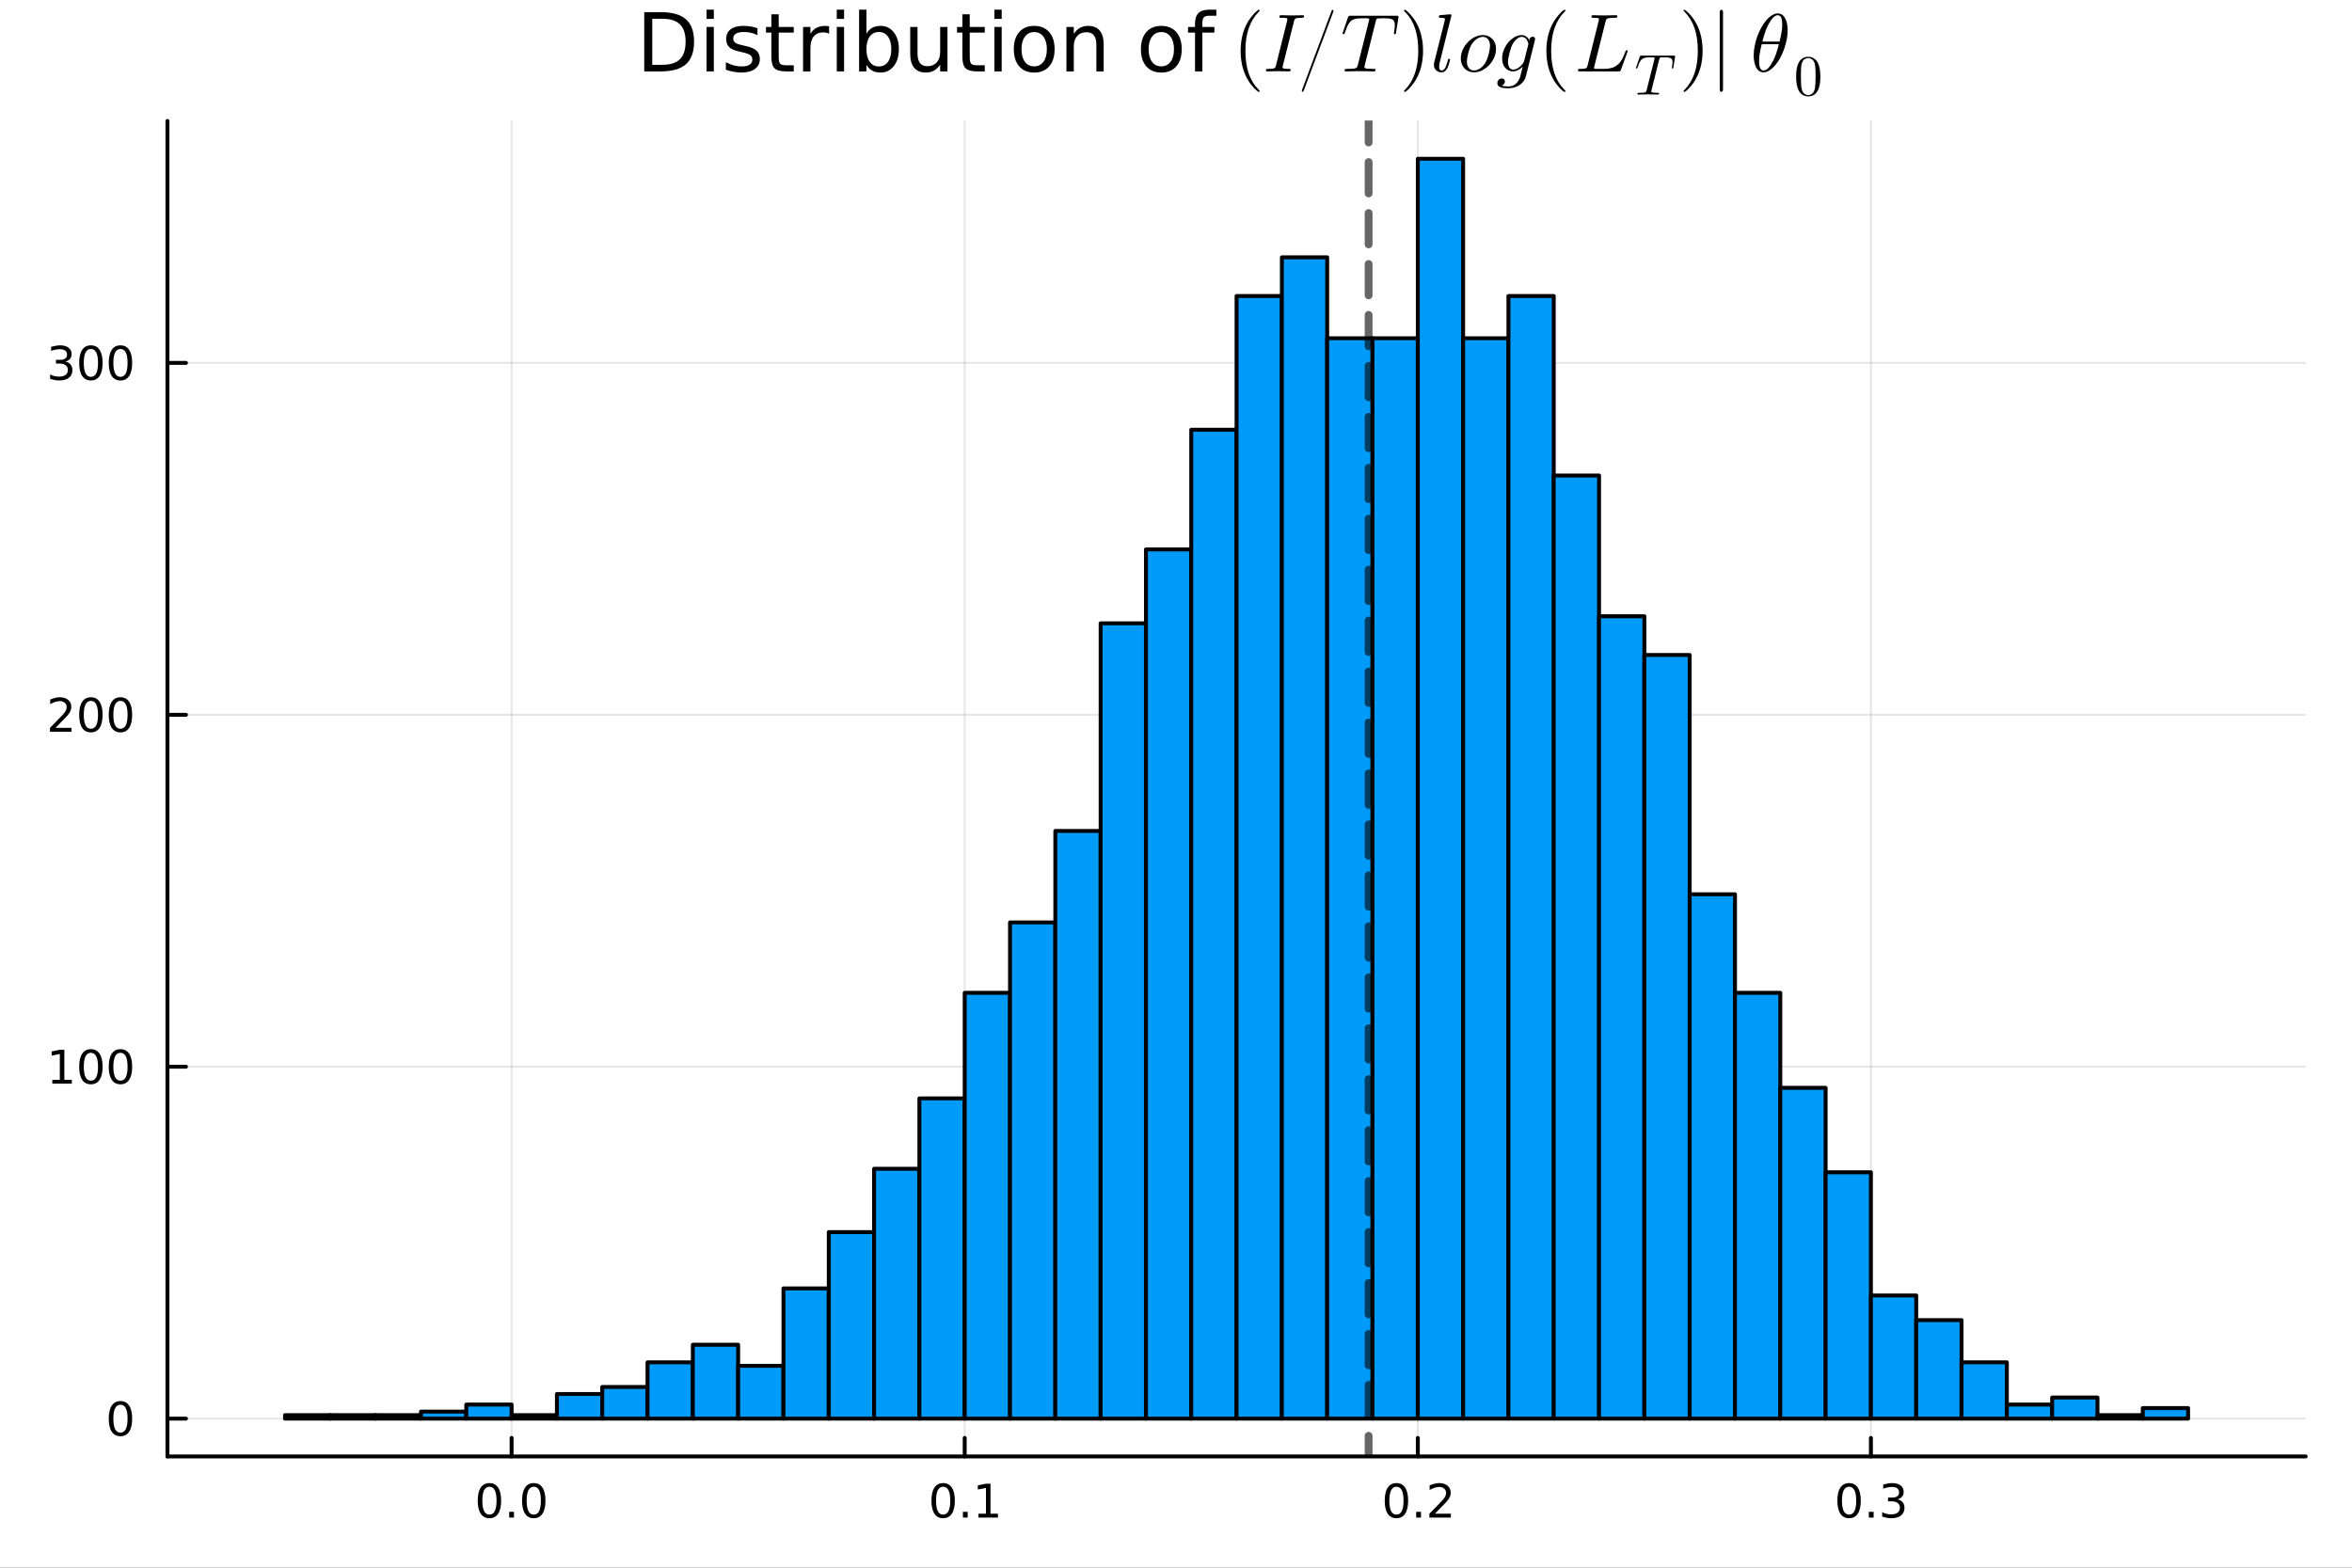 <?xml version="1.0" encoding="utf-8"?>
<svg xmlns="http://www.w3.org/2000/svg" xmlns:xlink="http://www.w3.org/1999/xlink" width="600" height="400" viewBox="0 0 2400 1600">
<rect x="0" y="0" width="2400" height="1600" fill="#333333" stroke="none"/>
<defs>
  <clipPath id="clip150">
    <rect x="0" y="0" width="2400" height="1600"/>
  </clipPath>
</defs>
<path clip-path="url(#clip150)" d="
M0 1600 L2400 1600 L2400 0 L0 0  Z
  " fill="#ffffff" fill-rule="evenodd" fill-opacity="1"/>
<defs>
  <clipPath id="clip151">
    <rect x="480" y="0" width="1681" height="1600"/>
  </clipPath>
</defs>
<defs>
  <clipPath id="clip152">
    <rect x="196" y="939" width="2169" height="575"/>
  </clipPath>
</defs>
<path clip-path="url(#clip150)" d="
M170.857 1486.45 L2352.76 1486.45 L2352.76 123.472 L170.857 123.472  Z
  " fill="#ffffff" fill-rule="evenodd" fill-opacity="1"/>
<defs>
  <clipPath id="clip153">
    <rect x="170" y="123" width="2183" height="1364"/>
  </clipPath>
</defs>
<polyline clip-path="url(#clip153)" style="stroke:#000000; stroke-linecap:round; stroke-linejoin:round; stroke-width:2; stroke-opacity:0.1; fill:none" points="
  522.042,1486.45 522.042,123.472 
  "/>
<polyline clip-path="url(#clip153)" style="stroke:#000000; stroke-linecap:round; stroke-linejoin:round; stroke-width:2; stroke-opacity:0.1; fill:none" points="
  984.395,1486.45 984.395,123.472 
  "/>
<polyline clip-path="url(#clip153)" style="stroke:#000000; stroke-linecap:round; stroke-linejoin:round; stroke-width:2; stroke-opacity:0.1; fill:none" points="
  1446.75,1486.45 1446.75,123.472 
  "/>
<polyline clip-path="url(#clip153)" style="stroke:#000000; stroke-linecap:round; stroke-linejoin:round; stroke-width:2; stroke-opacity:0.1; fill:none" points="
  1909.1,1486.45 1909.1,123.472 
  "/>
<polyline clip-path="url(#clip150)" style="stroke:#000000; stroke-linecap:round; stroke-linejoin:round; stroke-width:4; stroke-opacity:1; fill:none" points="
  170.857,1486.45 2352.76,1486.45 
  "/>
<polyline clip-path="url(#clip150)" style="stroke:#000000; stroke-linecap:round; stroke-linejoin:round; stroke-width:4; stroke-opacity:1; fill:none" points="
  522.042,1486.45 522.042,1467.55 
  "/>
<polyline clip-path="url(#clip150)" style="stroke:#000000; stroke-linecap:round; stroke-linejoin:round; stroke-width:4; stroke-opacity:1; fill:none" points="
  984.395,1486.45 984.395,1467.55 
  "/>
<polyline clip-path="url(#clip150)" style="stroke:#000000; stroke-linecap:round; stroke-linejoin:round; stroke-width:4; stroke-opacity:1; fill:none" points="
  1446.75,1486.45 1446.75,1467.55 
  "/>
<polyline clip-path="url(#clip150)" style="stroke:#000000; stroke-linecap:round; stroke-linejoin:round; stroke-width:4; stroke-opacity:1; fill:none" points="
  1909.1,1486.45 1909.1,1467.55 
  "/>
<path clip-path="url(#clip150)" d="M499.427 1517.37 Q495.815 1517.37 493.987 1520.93 Q492.181 1524.47 492.181 1531.6 Q492.181 1538.71 493.987 1542.27 Q495.815 1545.82 499.427 1545.82 Q503.061 1545.82 504.866 1542.27 Q506.695 1538.71 506.695 1531.6 Q506.695 1524.47 504.866 1520.93 Q503.061 1517.37 499.427 1517.37 M499.427 1513.66 Q505.237 1513.66 508.292 1518.27 Q511.371 1522.85 511.371 1531.6 Q511.371 1540.33 508.292 1544.94 Q505.237 1549.52 499.427 1549.52 Q493.616 1549.52 490.538 1544.94 Q487.482 1540.33 487.482 1531.6 Q487.482 1522.85 490.538 1518.27 Q493.616 1513.66 499.427 1513.66 Z" fill="#000000" fill-rule="evenodd" fill-opacity="1" /><path clip-path="url(#clip150)" d="M519.588 1542.97 L524.473 1542.97 L524.473 1548.85 L519.588 1548.85 L519.588 1542.97 Z" fill="#000000" fill-rule="evenodd" fill-opacity="1" /><path clip-path="url(#clip150)" d="M544.658 1517.37 Q541.047 1517.37 539.218 1520.93 Q537.412 1524.47 537.412 1531.6 Q537.412 1538.71 539.218 1542.27 Q541.047 1545.82 544.658 1545.82 Q548.292 1545.82 550.098 1542.27 Q551.926 1538.71 551.926 1531.6 Q551.926 1524.47 550.098 1520.93 Q548.292 1517.37 544.658 1517.37 M544.658 1513.66 Q550.468 1513.66 553.523 1518.27 Q556.602 1522.85 556.602 1531.6 Q556.602 1540.33 553.523 1544.94 Q550.468 1549.52 544.658 1549.52 Q538.848 1549.52 535.769 1544.94 Q532.713 1540.33 532.713 1531.6 Q532.713 1522.85 535.769 1518.27 Q538.848 1513.66 544.658 1513.66 Z" fill="#000000" fill-rule="evenodd" fill-opacity="1" /><path clip-path="url(#clip150)" d="M962.393 1517.37 Q958.782 1517.37 956.953 1520.93 Q955.147 1524.47 955.147 1531.6 Q955.147 1538.71 956.953 1542.27 Q958.782 1545.82 962.393 1545.82 Q966.027 1545.82 967.833 1542.27 Q969.661 1538.71 969.661 1531.6 Q969.661 1524.47 967.833 1520.93 Q966.027 1517.37 962.393 1517.37 M962.393 1513.66 Q968.203 1513.66 971.258 1518.27 Q974.337 1522.85 974.337 1531.6 Q974.337 1540.33 971.258 1544.94 Q968.203 1549.52 962.393 1549.52 Q956.583 1549.52 953.504 1544.94 Q950.448 1540.33 950.448 1531.6 Q950.448 1522.85 953.504 1518.27 Q956.583 1513.66 962.393 1513.66 Z" fill="#000000" fill-rule="evenodd" fill-opacity="1" /><path clip-path="url(#clip150)" d="M982.555 1542.97 L987.439 1542.97 L987.439 1548.85 L982.555 1548.85 L982.555 1542.97 Z" fill="#000000" fill-rule="evenodd" fill-opacity="1" /><path clip-path="url(#clip150)" d="M998.434 1544.91 L1006.07 1544.91 L1006.07 1518.55 L997.763 1520.21 L997.763 1515.95 L1006.03 1514.29 L1010.7 1514.29 L1010.7 1544.91 L1018.34 1544.91 L1018.34 1548.85 L998.434 1548.85 L998.434 1544.91 Z" fill="#000000" fill-rule="evenodd" fill-opacity="1" /><path clip-path="url(#clip150)" d="M1424.93 1517.37 Q1421.32 1517.37 1419.49 1520.93 Q1417.69 1524.47 1417.69 1531.6 Q1417.69 1538.71 1419.49 1542.27 Q1421.32 1545.82 1424.93 1545.82 Q1428.57 1545.82 1430.37 1542.27 Q1432.2 1538.71 1432.2 1531.6 Q1432.2 1524.47 1430.37 1520.93 Q1428.57 1517.37 1424.93 1517.37 M1424.93 1513.66 Q1430.74 1513.66 1433.8 1518.27 Q1436.88 1522.85 1436.88 1531.6 Q1436.88 1540.33 1433.8 1544.94 Q1430.74 1549.52 1424.93 1549.52 Q1419.12 1549.52 1416.04 1544.94 Q1412.99 1540.33 1412.99 1531.6 Q1412.99 1522.85 1416.04 1518.27 Q1419.12 1513.66 1424.93 1513.66 Z" fill="#000000" fill-rule="evenodd" fill-opacity="1" /><path clip-path="url(#clip150)" d="M1445.09 1542.97 L1449.98 1542.97 L1449.98 1548.85 L1445.09 1548.85 L1445.09 1542.97 Z" fill="#000000" fill-rule="evenodd" fill-opacity="1" /><path clip-path="url(#clip150)" d="M1464.19 1544.91 L1480.51 1544.91 L1480.51 1548.85 L1458.56 1548.85 L1458.56 1544.91 Q1461.23 1542.16 1465.81 1537.53 Q1470.42 1532.88 1471.6 1531.53 Q1473.84 1529.01 1474.72 1527.27 Q1475.62 1525.51 1475.62 1523.82 Q1475.62 1521.07 1473.68 1519.33 Q1471.76 1517.6 1468.66 1517.6 Q1466.46 1517.6 1464 1518.36 Q1461.57 1519.13 1458.8 1520.68 L1458.8 1515.95 Q1461.62 1514.82 1464.07 1514.24 Q1466.53 1513.66 1468.56 1513.66 Q1473.94 1513.66 1477.13 1516.35 Q1480.32 1519.03 1480.32 1523.52 Q1480.32 1525.65 1479.51 1527.57 Q1478.73 1529.47 1476.62 1532.07 Q1476.04 1532.74 1472.94 1535.95 Q1469.84 1539.15 1464.19 1544.91 Z" fill="#000000" fill-rule="evenodd" fill-opacity="1" /><path clip-path="url(#clip150)" d="M1886.81 1517.37 Q1883.2 1517.37 1881.37 1520.93 Q1879.56 1524.47 1879.56 1531.6 Q1879.56 1538.71 1881.37 1542.27 Q1883.2 1545.82 1886.81 1545.82 Q1890.44 1545.82 1892.25 1542.27 Q1894.08 1538.71 1894.08 1531.6 Q1894.08 1524.47 1892.25 1520.93 Q1890.44 1517.37 1886.81 1517.37 M1886.81 1513.66 Q1892.62 1513.66 1895.67 1518.27 Q1898.75 1522.85 1898.75 1531.6 Q1898.75 1540.33 1895.67 1544.94 Q1892.62 1549.52 1886.81 1549.52 Q1881 1549.52 1877.92 1544.94 Q1874.86 1540.33 1874.86 1531.6 Q1874.86 1522.85 1877.92 1518.27 Q1881 1513.66 1886.81 1513.66 Z" fill="#000000" fill-rule="evenodd" fill-opacity="1" /><path clip-path="url(#clip150)" d="M1906.97 1542.97 L1911.86 1542.97 L1911.86 1548.85 L1906.97 1548.85 L1906.97 1542.97 Z" fill="#000000" fill-rule="evenodd" fill-opacity="1" /><path clip-path="url(#clip150)" d="M1936.21 1530.21 Q1939.56 1530.93 1941.44 1533.2 Q1943.34 1535.47 1943.34 1538.8 Q1943.34 1543.92 1939.82 1546.72 Q1936.3 1549.52 1929.82 1549.52 Q1927.64 1549.52 1925.33 1549.08 Q1923.04 1548.66 1920.58 1547.81 L1920.58 1543.29 Q1922.53 1544.43 1924.84 1545.01 Q1927.16 1545.58 1929.68 1545.58 Q1934.08 1545.58 1936.37 1543.85 Q1938.68 1542.11 1938.68 1538.8 Q1938.68 1535.75 1936.53 1534.03 Q1934.4 1532.3 1930.58 1532.3 L1926.55 1532.3 L1926.55 1528.45 L1930.77 1528.45 Q1934.22 1528.45 1936.04 1527.09 Q1937.87 1525.7 1937.87 1523.11 Q1937.87 1520.45 1935.98 1519.03 Q1934.1 1517.6 1930.58 1517.6 Q1928.66 1517.6 1926.46 1518.01 Q1924.26 1518.43 1921.62 1519.31 L1921.62 1515.14 Q1924.29 1514.4 1926.6 1514.03 Q1928.94 1513.66 1931 1513.66 Q1936.32 1513.66 1939.42 1516.09 Q1942.53 1518.5 1942.53 1522.62 Q1942.53 1525.49 1940.88 1527.48 Q1939.24 1529.45 1936.21 1530.21 Z" fill="#000000" fill-rule="evenodd" fill-opacity="1" /><polyline clip-path="url(#clip153)" style="stroke:#000000; stroke-linecap:round; stroke-linejoin:round; stroke-width:2; stroke-opacity:0.1; fill:none" points="
  170.857,1447.87 2352.76,1447.87 
  "/>
<polyline clip-path="url(#clip153)" style="stroke:#000000; stroke-linecap:round; stroke-linejoin:round; stroke-width:2; stroke-opacity:0.1; fill:none" points="
  170.857,1088.7 2352.76,1088.7 
  "/>
<polyline clip-path="url(#clip153)" style="stroke:#000000; stroke-linecap:round; stroke-linejoin:round; stroke-width:2; stroke-opacity:0.1; fill:none" points="
  170.857,729.534 2352.76,729.534 
  "/>
<polyline clip-path="url(#clip153)" style="stroke:#000000; stroke-linecap:round; stroke-linejoin:round; stroke-width:2; stroke-opacity:0.1; fill:none" points="
  170.857,370.365 2352.76,370.365 
  "/>
<polyline clip-path="url(#clip150)" style="stroke:#000000; stroke-linecap:round; stroke-linejoin:round; stroke-width:4; stroke-opacity:1; fill:none" points="
  170.857,1486.45 170.857,123.472 
  "/>
<polyline clip-path="url(#clip150)" style="stroke:#000000; stroke-linecap:round; stroke-linejoin:round; stroke-width:4; stroke-opacity:1; fill:none" points="
  170.857,1447.87 189.755,1447.87 
  "/>
<polyline clip-path="url(#clip150)" style="stroke:#000000; stroke-linecap:round; stroke-linejoin:round; stroke-width:4; stroke-opacity:1; fill:none" points="
  170.857,1088.7 189.755,1088.7 
  "/>
<polyline clip-path="url(#clip150)" style="stroke:#000000; stroke-linecap:round; stroke-linejoin:round; stroke-width:4; stroke-opacity:1; fill:none" points="
  170.857,729.534 189.755,729.534 
  "/>
<polyline clip-path="url(#clip150)" style="stroke:#000000; stroke-linecap:round; stroke-linejoin:round; stroke-width:4; stroke-opacity:1; fill:none" points="
  170.857,370.365 189.755,370.365 
  "/>
<path clip-path="url(#clip150)" d="M122.913 1433.67 Q119.302 1433.67 117.473 1437.24 Q115.668 1440.78 115.668 1447.91 Q115.668 1455.01 117.473 1458.58 Q119.302 1462.12 122.913 1462.12 Q126.547 1462.12 128.353 1458.58 Q130.182 1455.01 130.182 1447.91 Q130.182 1440.78 128.353 1437.24 Q126.547 1433.67 122.913 1433.67 M122.913 1429.97 Q128.723 1429.97 131.779 1434.57 Q134.857 1439.16 134.857 1447.91 Q134.857 1456.63 131.779 1461.24 Q128.723 1465.82 122.913 1465.82 Q117.103 1465.82 114.024 1461.24 Q110.969 1456.63 110.969 1447.91 Q110.969 1439.16 114.024 1434.57 Q117.103 1429.97 122.913 1429.97 Z" fill="#000000" fill-rule="evenodd" fill-opacity="1" /><path clip-path="url(#clip150)" d="M53.4 1102.05 L61.038 1102.05 L61.038 1075.68 L52.728 1077.35 L52.728 1073.09 L60.992 1071.42 L65.668 1071.42 L65.668 1102.05 L73.307 1102.05 L73.307 1105.98 L53.4 1105.98 L53.4 1102.05 Z" fill="#000000" fill-rule="evenodd" fill-opacity="1" /><path clip-path="url(#clip150)" d="M92.751 1074.5 Q89.14 1074.5 87.311 1078.07 Q85.506 1081.61 85.506 1088.74 Q85.506 1095.84 87.311 1099.41 Q89.14 1102.95 92.751 1102.95 Q96.385 1102.95 98.191 1099.41 Q100.02 1095.84 100.02 1088.74 Q100.02 1081.61 98.191 1078.07 Q96.385 1074.5 92.751 1074.5 M92.751 1070.8 Q98.561 1070.8 101.617 1075.41 Q104.696 1079.99 104.696 1088.74 Q104.696 1097.47 101.617 1102.07 Q98.561 1106.66 92.751 1106.66 Q86.941 1106.66 83.862 1102.07 Q80.807 1097.47 80.807 1088.74 Q80.807 1079.99 83.862 1075.41 Q86.941 1070.8 92.751 1070.8 Z" fill="#000000" fill-rule="evenodd" fill-opacity="1" /><path clip-path="url(#clip150)" d="M122.913 1074.5 Q119.302 1074.5 117.473 1078.07 Q115.668 1081.61 115.668 1088.74 Q115.668 1095.84 117.473 1099.41 Q119.302 1102.95 122.913 1102.95 Q126.547 1102.95 128.353 1099.41 Q130.182 1095.84 130.182 1088.74 Q130.182 1081.61 128.353 1078.07 Q126.547 1074.5 122.913 1074.5 M122.913 1070.8 Q128.723 1070.8 131.779 1075.41 Q134.857 1079.99 134.857 1088.74 Q134.857 1097.47 131.779 1102.07 Q128.723 1106.66 122.913 1106.66 Q117.103 1106.66 114.024 1102.07 Q110.969 1097.47 110.969 1088.74 Q110.969 1079.99 114.024 1075.41 Q117.103 1070.8 122.913 1070.8 Z" fill="#000000" fill-rule="evenodd" fill-opacity="1" /><path clip-path="url(#clip150)" d="M56.617 742.879 L72.936 742.879 L72.936 746.814 L50.992 746.814 L50.992 742.879 Q53.654 740.125 58.237 735.495 Q62.844 730.842 64.025 729.5 Q66.27 726.977 67.149 725.24 Q68.052 723.481 68.052 721.791 Q68.052 719.037 66.108 717.301 Q64.186 715.565 61.085 715.565 Q58.886 715.565 56.432 716.328 Q54.001 717.092 51.224 718.643 L51.224 713.921 Q54.048 712.787 56.501 712.208 Q58.955 711.629 60.992 711.629 Q66.362 711.629 69.557 714.315 Q72.751 717 72.751 721.491 Q72.751 723.62 71.941 725.541 Q71.154 727.44 69.048 730.032 Q68.469 730.703 65.367 733.921 Q62.265 737.115 56.617 742.879 Z" fill="#000000" fill-rule="evenodd" fill-opacity="1" /><path clip-path="url(#clip150)" d="M92.751 715.333 Q89.14 715.333 87.311 718.898 Q85.506 722.44 85.506 729.569 Q85.506 736.676 87.311 740.24 Q89.14 743.782 92.751 743.782 Q96.385 743.782 98.191 740.24 Q100.02 736.676 100.02 729.569 Q100.02 722.44 98.191 718.898 Q96.385 715.333 92.751 715.333 M92.751 711.629 Q98.561 711.629 101.617 716.236 Q104.696 720.819 104.696 729.569 Q104.696 738.296 101.617 742.902 Q98.561 747.486 92.751 747.486 Q86.941 747.486 83.862 742.902 Q80.807 738.296 80.807 729.569 Q80.807 720.819 83.862 716.236 Q86.941 711.629 92.751 711.629 Z" fill="#000000" fill-rule="evenodd" fill-opacity="1" /><path clip-path="url(#clip150)" d="M122.913 715.333 Q119.302 715.333 117.473 718.898 Q115.668 722.44 115.668 729.569 Q115.668 736.676 117.473 740.24 Q119.302 743.782 122.913 743.782 Q126.547 743.782 128.353 740.24 Q130.182 736.676 130.182 729.569 Q130.182 722.44 128.353 718.898 Q126.547 715.333 122.913 715.333 M122.913 711.629 Q128.723 711.629 131.779 716.236 Q134.857 720.819 134.857 729.569 Q134.857 738.296 131.779 742.902 Q128.723 747.486 122.913 747.486 Q117.103 747.486 114.024 742.902 Q110.969 738.296 110.969 729.569 Q110.969 720.819 114.024 716.236 Q117.103 711.629 122.913 711.629 Z" fill="#000000" fill-rule="evenodd" fill-opacity="1" /><path clip-path="url(#clip150)" d="M66.756 369.011 Q70.112 369.729 71.987 371.997 Q73.885 374.266 73.885 377.599 Q73.885 382.715 70.367 385.516 Q66.849 388.316 60.367 388.316 Q58.191 388.316 55.876 387.877 Q53.585 387.46 51.131 386.603 L51.131 382.09 Q53.075 383.224 55.39 383.803 Q57.705 384.381 60.228 384.381 Q64.626 384.381 66.918 382.645 Q69.233 380.909 69.233 377.599 Q69.233 374.543 67.08 372.83 Q64.95 371.094 61.131 371.094 L57.103 371.094 L57.103 367.252 L61.316 367.252 Q64.765 367.252 66.594 365.886 Q68.423 364.497 68.423 361.905 Q68.423 359.242 66.525 357.83 Q64.65 356.395 61.131 356.395 Q59.21 356.395 57.011 356.812 Q54.812 357.229 52.173 358.108 L52.173 353.942 Q54.835 353.201 57.15 352.83 Q59.487 352.46 61.548 352.46 Q66.872 352.46 69.974 354.891 Q73.075 357.298 73.075 361.418 Q73.075 364.289 71.432 366.279 Q69.788 368.247 66.756 369.011 Z" fill="#000000" fill-rule="evenodd" fill-opacity="1" /><path clip-path="url(#clip150)" d="M92.751 356.164 Q89.14 356.164 87.311 359.729 Q85.506 363.27 85.506 370.4 Q85.506 377.506 87.311 381.071 Q89.14 384.613 92.751 384.613 Q96.385 384.613 98.191 381.071 Q100.02 377.506 100.02 370.4 Q100.02 363.27 98.191 359.729 Q96.385 356.164 92.751 356.164 M92.751 352.46 Q98.561 352.46 101.617 357.067 Q104.696 361.65 104.696 370.4 Q104.696 379.127 101.617 383.733 Q98.561 388.316 92.751 388.316 Q86.941 388.316 83.862 383.733 Q80.807 379.127 80.807 370.4 Q80.807 361.65 83.862 357.067 Q86.941 352.46 92.751 352.46 Z" fill="#000000" fill-rule="evenodd" fill-opacity="1" /><path clip-path="url(#clip150)" d="M122.913 356.164 Q119.302 356.164 117.473 359.729 Q115.668 363.27 115.668 370.4 Q115.668 377.506 117.473 381.071 Q119.302 384.613 122.913 384.613 Q126.547 384.613 128.353 381.071 Q130.182 377.506 130.182 370.4 Q130.182 363.27 128.353 359.729 Q126.547 356.164 122.913 356.164 M122.913 352.46 Q128.723 352.46 131.779 357.067 Q134.857 361.65 134.857 370.4 Q134.857 379.127 131.779 383.733 Q128.723 388.316 122.913 388.316 Q117.103 388.316 114.024 383.733 Q110.969 379.127 110.969 370.4 Q110.969 361.65 114.024 357.067 Q117.103 352.46 122.913 352.46 Z" fill="#000000" fill-rule="evenodd" fill-opacity="1" /><path clip-path="url(#clip150)" d="M665.571 19.119 L665.571 66.15 L675.455 66.15 Q687.973 66.15 693.765 60.479 Q699.599 54.807 699.599 42.574 Q699.599 30.421 693.765 24.79 Q687.973 19.119 675.455 19.119 L665.571 19.119 M657.388 12.394 L674.199 12.394 Q691.78 12.394 700.004 19.727 Q708.227 27.018 708.227 42.574 Q708.227 58.21 699.963 65.542 Q691.699 72.874 674.199 72.874 L657.388 72.874 L657.388 12.394 Z" fill="#000000" fill-rule="evenodd" fill-opacity="1" /><path clip-path="url(#clip150)" d="M720.947 27.504 L728.401 27.504 L728.401 72.874 L720.947 72.874 L720.947 27.504 M720.947 9.842 L728.401 9.842 L728.401 19.281 L720.947 19.281 L720.947 9.842 Z" fill="#000000" fill-rule="evenodd" fill-opacity="1" /><path clip-path="url(#clip150)" d="M772.92 28.841 L772.92 35.89 Q769.76 34.269 766.358 33.459 Q762.955 32.649 759.309 32.649 Q753.759 32.649 750.964 34.35 Q748.209 36.052 748.209 39.454 Q748.209 42.047 750.194 43.546 Q752.179 45.004 758.175 46.341 L760.727 46.908 Q768.667 48.609 771.988 51.729 Q775.351 54.807 775.351 60.357 Q775.351 66.677 770.327 70.363 Q765.345 74.049 756.595 74.049 Q752.949 74.049 748.979 73.32 Q745.05 72.631 740.675 71.213 L740.675 63.517 Q744.807 65.664 748.817 66.757 Q752.827 67.811 756.757 67.811 Q762.023 67.811 764.859 66.028 Q767.694 64.205 767.694 60.924 Q767.694 57.886 765.628 56.266 Q763.603 54.645 756.676 53.146 L754.083 52.539 Q747.156 51.081 744.078 48.083 Q740.999 45.045 740.999 39.779 Q740.999 33.378 745.536 29.894 Q750.073 26.41 758.418 26.41 Q762.55 26.41 766.195 27.018 Q769.841 27.626 772.92 28.841 Z" fill="#000000" fill-rule="evenodd" fill-opacity="1" /><path clip-path="url(#clip150)" d="M794.592 14.622 L794.592 27.504 L809.945 27.504 L809.945 33.297 L794.592 33.297 L794.592 57.926 Q794.592 63.476 796.091 65.056 Q797.631 66.636 802.289 66.636 L809.945 66.636 L809.945 72.874 L802.289 72.874 Q793.661 72.874 790.379 69.674 Q787.098 66.433 787.098 57.926 L787.098 33.297 L781.629 33.297 L781.629 27.504 L787.098 27.504 L787.098 14.622 L794.592 14.622 Z" fill="#000000" fill-rule="evenodd" fill-opacity="1" /><path clip-path="url(#clip150)" d="M846.039 34.472 Q844.783 33.743 843.284 33.419 Q841.826 33.054 840.043 33.054 Q833.724 33.054 830.321 37.186 Q826.959 41.277 826.959 48.974 L826.959 72.874 L819.465 72.874 L819.465 27.504 L826.959 27.504 L826.959 34.553 Q829.309 30.421 833.076 28.436 Q836.843 26.41 842.231 26.41 Q843.001 26.41 843.932 26.532 Q844.864 26.613 845.998 26.816 L846.039 34.472 Z" fill="#000000" fill-rule="evenodd" fill-opacity="1" /><path clip-path="url(#clip150)" d="M853.857 27.504 L861.311 27.504 L861.311 72.874 L853.857 72.874 L853.857 27.504 M853.857 9.842 L861.311 9.842 L861.311 19.281 L853.857 19.281 L853.857 9.842 Z" fill="#000000" fill-rule="evenodd" fill-opacity="1" /><path clip-path="url(#clip150)" d="M909.476 50.23 Q909.476 42.007 906.073 37.348 Q902.711 32.649 896.797 32.649 Q890.882 32.649 887.48 37.348 Q884.117 42.007 884.117 50.23 Q884.117 58.453 887.48 63.152 Q890.882 67.811 896.797 67.811 Q902.711 67.811 906.073 63.152 Q909.476 58.453 909.476 50.23 M884.117 34.391 Q886.467 30.34 890.032 28.395 Q893.637 26.41 898.62 26.41 Q906.883 26.41 912.028 32.973 Q917.213 39.535 917.213 50.23 Q917.213 60.924 912.028 67.487 Q906.883 74.049 898.62 74.049 Q893.637 74.049 890.032 72.105 Q886.467 70.12 884.117 66.069 L884.117 72.874 L876.623 72.874 L876.623 9.842 L884.117 9.842 L884.117 34.391 Z" fill="#000000" fill-rule="evenodd" fill-opacity="1" /><path clip-path="url(#clip150)" d="M928.799 54.969 L928.799 27.504 L936.252 27.504 L936.252 54.686 Q936.252 61.127 938.764 64.367 Q941.276 67.568 946.299 67.568 Q952.335 67.568 955.818 63.719 Q959.343 59.871 959.343 53.227 L959.343 27.504 L966.796 27.504 L966.796 72.874 L959.343 72.874 L959.343 65.907 Q956.628 70.039 953.023 72.064 Q949.458 74.049 944.719 74.049 Q936.901 74.049 932.85 69.188 Q928.799 64.327 928.799 54.969 M947.554 26.41 L947.554 26.41 Z" fill="#000000" fill-rule="evenodd" fill-opacity="1" /><path clip-path="url(#clip150)" d="M989.522 14.622 L989.522 27.504 L1004.87 27.504 L1004.87 33.297 L989.522 33.297 L989.522 57.926 Q989.522 63.476 991.021 65.056 Q992.56 66.636 997.219 66.636 L1004.87 66.636 L1004.87 72.874 L997.219 72.874 Q988.59 72.874 985.309 69.674 Q982.028 66.433 982.028 57.926 L982.028 33.297 L976.559 33.297 L976.559 27.504 L982.028 27.504 L982.028 14.622 L989.522 14.622 Z" fill="#000000" fill-rule="evenodd" fill-opacity="1" /><path clip-path="url(#clip150)" d="M1014.68 27.504 L1022.13 27.504 L1022.13 72.874 L1014.68 72.874 L1014.68 27.504 M1014.68 9.842 L1022.13 9.842 L1022.13 19.281 L1014.68 19.281 L1014.68 9.842 Z" fill="#000000" fill-rule="evenodd" fill-opacity="1" /><path clip-path="url(#clip150)" d="M1055.31 32.73 Q1049.31 32.73 1045.83 37.429 Q1042.35 42.087 1042.35 50.23 Q1042.35 58.372 1045.79 63.071 Q1049.27 67.73 1055.31 67.73 Q1061.26 67.73 1064.75 63.031 Q1068.23 58.332 1068.23 50.23 Q1068.23 42.169 1064.75 37.469 Q1061.26 32.73 1055.31 32.73 M1055.31 26.41 Q1065.03 26.41 1070.58 32.73 Q1076.13 39.049 1076.13 50.23 Q1076.13 61.37 1070.58 67.73 Q1065.03 74.049 1055.31 74.049 Q1045.55 74.049 1040 67.73 Q1034.49 61.37 1034.49 50.23 Q1034.49 39.049 1040 32.73 Q1045.55 26.41 1055.31 26.41 Z" fill="#000000" fill-rule="evenodd" fill-opacity="1" /><path clip-path="url(#clip150)" d="M1126.2 45.49 L1126.2 72.874 L1118.75 72.874 L1118.75 45.733 Q1118.75 39.292 1116.23 36.092 Q1113.72 32.892 1108.7 32.892 Q1102.66 32.892 1099.18 36.74 Q1095.7 40.589 1095.7 47.232 L1095.7 72.874 L1088.2 72.874 L1088.2 27.504 L1095.7 27.504 L1095.7 34.553 Q1098.37 30.461 1101.97 28.436 Q1105.62 26.41 1110.36 26.41 Q1118.18 26.41 1122.19 31.272 Q1126.2 36.092 1126.2 45.49 Z" fill="#000000" fill-rule="evenodd" fill-opacity="1" /><path clip-path="url(#clip150)" d="M1185.02 32.73 Q1179.02 32.73 1175.54 37.429 Q1172.06 42.087 1172.06 50.23 Q1172.06 58.372 1175.5 63.071 Q1178.98 67.73 1185.02 67.73 Q1190.97 67.73 1194.46 63.031 Q1197.94 58.332 1197.94 50.23 Q1197.94 42.169 1194.46 37.469 Q1190.97 32.73 1185.02 32.73 M1185.02 26.41 Q1194.74 26.41 1200.29 32.73 Q1205.84 39.049 1205.84 50.23 Q1205.84 61.37 1200.29 67.73 Q1194.74 74.049 1185.02 74.049 Q1175.26 74.049 1169.71 67.73 Q1164.2 61.37 1164.2 50.23 Q1164.2 39.049 1169.71 32.73 Q1175.26 26.41 1185.02 26.41 Z" fill="#000000" fill-rule="evenodd" fill-opacity="1" /><path clip-path="url(#clip150)" d="M1241.16 9.842 L1241.16 16.04 L1234.03 16.04 Q1230.02 16.04 1228.44 17.66 Q1226.9 19.281 1226.9 23.494 L1226.9 27.504 L1239.18 27.504 L1239.18 33.297 L1226.9 33.297 L1226.9 72.874 L1219.41 72.874 L1219.41 33.297 L1212.28 33.297 L1212.28 27.504 L1219.41 27.504 L1219.41 24.345 Q1219.41 16.769 1222.93 13.326 Q1226.46 9.842 1234.12 9.842 L1241.16 9.842 Z" fill="#000000" fill-rule="evenodd" fill-opacity="1" /><path clip-path="url(#clip150)" d="M1265.96 51.888 Q1265.96 37.706 1271.24 26.27 Q1273.5 21.474 1276.65 17.457 Q1279.81 13.44 1281.9 11.677 Q1283.99 9.915 1284.56 9.915 Q1285.38 9.915 1285.43 10.735 Q1285.43 11.145 1284.32 12.169 Q1270.79 25.942 1270.83 51.888 Q1270.83 77.916 1283.99 91.156 Q1285.43 92.59 1285.43 93.041 Q1285.43 93.861 1284.56 93.861 Q1283.99 93.861 1281.98 92.18 Q1279.97 90.5 1276.86 86.647 Q1273.74 82.794 1271.49 78.08 Q1265.96 66.644 1265.96 51.888 Z" fill="#000000" fill-rule="evenodd" fill-opacity="1" /><path clip-path="url(#clip150)" d="M1330.66 16.555 Q1330.66 17.334 1330.33 17.703 Q1330.05 18.031 1329.6 18.113 Q1329.15 18.154 1327.96 18.154 Q1325.95 18.154 1324.68 18.318 Q1323.41 18.441 1322.63 18.645 Q1321.85 18.809 1321.4 19.383 Q1320.99 19.916 1320.78 20.408 Q1320.62 20.9 1320.33 22.007 L1309.1 66.726 Q1308.73 68.038 1308.73 68.693 Q1308.73 69.39 1309.14 69.677 Q1309.55 69.964 1310.86 70.087 Q1312.96 70.292 1314.47 70.292 Q1316.48 70.292 1316.77 70.579 Q1316.97 70.866 1316.97 71.276 Q1316.97 72.014 1316.64 72.424 Q1316.32 72.792 1316.03 72.833 Q1315.78 72.874 1315.29 72.874 L1304.06 72.628 L1293.03 72.874 Q1291.8 72.874 1291.8 71.932 Q1291.8 71.317 1291.89 70.989 Q1292.01 70.62 1292.42 70.497 Q1292.87 70.333 1293.2 70.333 Q1293.53 70.292 1294.47 70.292 Q1296.15 70.292 1297.26 70.251 Q1298.4 70.169 1299.22 69.964 Q1300.08 69.718 1300.49 69.513 Q1300.95 69.267 1301.27 68.734 Q1301.64 68.161 1301.77 67.71 Q1301.93 67.259 1302.13 66.316 L1313.45 21.064 Q1313.61 20.326 1313.61 19.752 Q1313.61 18.645 1312.3 18.4 Q1311.03 18.154 1307.83 18.154 Q1306.85 18.154 1306.44 18.113 Q1306.07 18.072 1305.74 17.867 Q1305.45 17.662 1305.45 17.211 Q1305.45 16.637 1305.62 16.268 Q1305.78 15.858 1306.07 15.735 Q1306.4 15.612 1306.6 15.571 Q1306.81 15.53 1307.13 15.53 L1318.32 15.776 L1329.39 15.53 Q1330.66 15.53 1330.66 16.555 Z" fill="#000000" fill-rule="evenodd" fill-opacity="1" /><path clip-path="url(#clip150)" d="M1328.38 92.672 Q1328.38 92.262 1328.71 91.361 L1358.34 12.169 Q1358.34 12.087 1358.55 11.636 Q1358.75 11.185 1358.88 10.899 Q1359 10.571 1359.25 10.325 Q1359.53 10.079 1359.86 10.079 Q1360.68 10.079 1360.68 11.104 Q1360.68 11.185 1360.44 12.169 L1330.72 91.442 Q1330.23 92.877 1329.9 93.287 Q1329.61 93.697 1329.12 93.697 Q1328.38 93.697 1328.38 92.672 Z" fill="#000000" fill-rule="evenodd" fill-opacity="1" /><path clip-path="url(#clip150)" d="M1427.05 16.965 Q1427.05 17.744 1426.89 18.4 L1424.59 32.992 Q1424.47 34.099 1424.22 34.508 Q1424.02 34.918 1423.36 34.918 Q1422.34 34.918 1422.34 33.853 Q1422.34 33.238 1422.58 32.254 Q1423.28 27.622 1423.28 25.532 Q1423.28 24.138 1422.99 23.113 Q1422.75 22.048 1422.34 21.31 Q1421.97 20.572 1421.11 20.08 Q1420.25 19.588 1419.43 19.301 Q1418.61 19.014 1417.13 18.892 Q1415.66 18.727 1414.38 18.686 Q1413.11 18.645 1411.02 18.645 Q1406.47 18.645 1405.74 18.809 Q1404.96 19.014 1404.55 19.629 Q1404.18 20.203 1403.77 21.925 L1392.62 66.48 L1392.29 68.243 Q1392.29 69.226 1392.91 69.554 Q1393.52 69.882 1395.41 70.087 Q1398.11 70.292 1400.78 70.292 Q1400.86 70.292 1401.02 70.292 Q1401.92 70.292 1402.29 70.333 Q1402.66 70.333 1403.03 70.415 Q1403.4 70.497 1403.48 70.702 Q1403.6 70.866 1403.6 71.194 Q1403.6 71.973 1403.28 72.382 Q1402.95 72.751 1402.62 72.833 Q1402.33 72.874 1401.76 72.874 Q1400.61 72.874 1398.15 72.792 Q1395.69 72.71 1394.46 72.71 L1387.5 72.628 L1380.36 72.71 Q1379.26 72.71 1376.92 72.792 Q1374.58 72.874 1373.48 72.874 Q1372.04 72.874 1372.04 71.85 Q1372.04 70.702 1372.58 70.497 Q1373.15 70.292 1375.57 70.292 Q1378.97 70.292 1380.81 70.128 Q1382.66 69.964 1383.64 69.39 Q1384.67 68.816 1384.95 68.243 Q1385.24 67.628 1385.57 66.234 L1396.84 21.433 Q1397.17 20.449 1397.17 19.67 Q1397.17 19.26 1397.05 19.096 Q1396.96 18.933 1396.43 18.809 Q1395.9 18.645 1394.79 18.645 L1391.51 18.645 Q1388.15 18.645 1386.06 18.809 Q1384.01 18.933 1382.04 19.547 Q1380.12 20.162 1378.97 21.023 Q1377.86 21.884 1376.63 23.646 Q1375.4 25.409 1374.5 27.54 Q1373.64 29.672 1372.41 33.156 Q1372 34.303 1371.76 34.631 Q1371.55 34.918 1370.98 34.918 Q1370.57 34.918 1370.24 34.672 Q1369.95 34.385 1369.95 34.017 Q1370.36 32.664 1370.44 32.5 L1375.49 17.703 Q1375.9 16.514 1376.26 16.309 Q1376.67 16.063 1378.19 16.063 L1424.75 16.063 Q1425.49 16.063 1425.74 16.063 Q1425.98 16.063 1426.39 16.145 Q1426.8 16.227 1426.93 16.432 Q1427.05 16.637 1427.05 16.965 Z" fill="#000000" fill-rule="evenodd" fill-opacity="1" /><path clip-path="url(#clip150)" d="M1432.62 93.041 Q1432.62 92.631 1433.68 91.606 Q1447.21 77.834 1447.21 51.888 Q1447.21 25.86 1434.22 12.702 Q1432.62 11.185 1432.62 10.735 Q1432.62 9.915 1433.44 9.915 Q1434.01 9.915 1436.02 11.595 Q1438.07 13.276 1441.14 17.129 Q1444.26 20.982 1446.55 25.696 Q1452.09 37.132 1452.09 51.888 Q1452.09 66.07 1446.8 77.506 Q1444.54 82.302 1441.39 86.319 Q1438.23 90.336 1436.14 92.098 Q1434.05 93.861 1433.44 93.861 Q1432.62 93.861 1432.62 93.041 Z" fill="#000000" fill-rule="evenodd" fill-opacity="1" /><path clip-path="url(#clip150)" d="M1481.12 15.53 L1469.03 64.062 Q1468.54 65.988 1468.54 68.079 Q1468.54 71.932 1471.08 71.932 Q1472.27 71.932 1473.25 71.153 Q1474.24 70.333 1474.98 68.734 Q1475.75 67.095 1476.25 65.537 Q1476.78 63.98 1477.43 61.561 Q1477.64 60.618 1477.84 60.332 Q1478.05 60.045 1478.62 60.045 Q1479.65 60.045 1479.65 60.864 Q1478.62 65.906 1477.11 69.103 Q1474.89 73.817 1470.79 73.817 Q1467.72 73.817 1465.42 71.686 Q1463.17 69.513 1463.17 66.07 Q1463.17 64.758 1463.58 63.201 L1474.16 21.228 L1474.44 19.588 Q1474.44 19.137 1474.28 18.892 Q1474.11 18.645 1473.13 18.4 Q1472.19 18.154 1470.3 18.154 Q1469.52 18.154 1469.15 18.113 Q1468.83 18.072 1468.5 17.867 Q1468.21 17.662 1468.21 17.211 Q1468.21 16.473 1468.5 16.063 Q1468.83 15.653 1469.07 15.571 Q1469.32 15.489 1469.81 15.448 Q1470.51 15.407 1472.84 15.202 Q1475.18 14.957 1477.19 14.793 Q1479.2 14.629 1480.06 14.629 Q1480.55 14.629 1480.8 14.874 Q1481.08 15.079 1481.12 15.325 L1481.12 15.53 Z" fill="#000000" fill-rule="evenodd" fill-opacity="1" /><path clip-path="url(#clip150)" d="M1526.57 49.961 Q1526.57 54.429 1524.6 58.856 Q1522.63 63.242 1519.48 66.521 Q1516.36 69.759 1512.26 71.809 Q1508.17 73.817 1504.07 73.817 Q1498.2 73.817 1494.39 69.841 Q1490.62 65.824 1490.62 59.594 Q1490.62 53.773 1493.86 48.24 Q1497.14 42.665 1502.39 39.222 Q1507.63 35.779 1513.12 35.779 Q1518.9 35.779 1522.72 39.673 Q1526.57 43.567 1526.57 49.961 M1520.42 46.682 Q1520.42 42.706 1518.49 40.165 Q1516.57 37.624 1513.04 37.624 Q1512.02 37.624 1510.83 37.952 Q1509.64 38.238 1508.08 39.017 Q1506.57 39.796 1504.84 41.436 Q1503.16 43.034 1501.69 45.33 Q1499.76 48.363 1498.29 53.937 Q1496.85 59.471 1496.85 62.791 Q1496.85 67.382 1498.98 69.677 Q1501.11 71.932 1504.15 71.932 Q1507.1 71.932 1510.21 69.882 Q1513.37 67.792 1515.54 64.226 Q1517.72 60.537 1519.07 55.126 Q1520.42 49.674 1520.42 46.682 Z" fill="#000000" fill-rule="evenodd" fill-opacity="1" /><path clip-path="url(#clip150)" d="M1566.44 39.714 Q1566.44 39.755 1566.19 41.231 L1556.85 78.49 Q1556.36 80.457 1554.96 82.425 Q1553.61 84.433 1551.44 86.155 Q1549.31 87.917 1546.03 88.983 Q1542.79 90.09 1539.06 90.09 Q1533.12 90.09 1530.49 88.819 Q1527.91 87.59 1527.91 84.966 Q1527.91 82.671 1529.34 81.359 Q1530.78 80.088 1532.42 80.088 Q1533.98 80.088 1534.8 80.99 Q1535.62 81.892 1535.62 83.04 Q1535.62 84.31 1534.75 85.581 Q1533.89 86.893 1532.17 87.385 Q1534.92 88.245 1538.89 88.245 Q1547.3 88.245 1550.9 79.351 Q1550.99 79.228 1550.99 79.187 L1553.77 68.079 L1553.65 67.997 Q1552.95 68.816 1551.85 69.759 Q1550.78 70.661 1548.49 71.768 Q1546.19 72.874 1543.94 72.874 Q1539.22 72.874 1535.98 69.267 Q1532.79 65.619 1532.79 59.594 Q1532.79 55.208 1534.55 50.822 Q1536.35 46.395 1539.14 43.157 Q1541.97 39.878 1545.58 37.828 Q1549.22 35.779 1552.75 35.779 Q1555.21 35.779 1557.3 37.255 Q1559.39 38.689 1560.54 41.067 Q1560.74 39.099 1561.85 38.279 Q1563 37.46 1563.98 37.46 Q1565.09 37.46 1565.74 38.074 Q1566.44 38.648 1566.44 39.714 M1559.55 44.838 Q1559.55 44.592 1559.39 43.936 Q1559.23 43.239 1558.73 42.132 Q1558.28 41.026 1557.59 40.042 Q1556.89 39.058 1555.62 38.361 Q1554.39 37.624 1552.83 37.624 Q1550.29 37.624 1547.75 39.755 Q1545.21 41.846 1543.44 45.084 Q1541.8 48.199 1540.25 54.224 Q1538.73 60.25 1538.73 63.324 Q1538.73 66.357 1540.04 68.693 Q1541.35 71.03 1544.18 71.03 Q1547.46 71.03 1550.99 67.997 Q1554.63 64.84 1555.25 62.135 L1559.31 46.108 Q1559.55 45.125 1559.55 44.838 Z" fill="#000000" fill-rule="evenodd" fill-opacity="1" /><path clip-path="url(#clip150)" d="M1577.95 51.888 Q1577.95 37.706 1583.23 26.27 Q1585.49 21.474 1588.65 17.457 Q1591.8 13.44 1593.89 11.677 Q1595.98 9.915 1596.56 9.915 Q1597.38 9.915 1597.42 10.735 Q1597.42 11.145 1596.31 12.169 Q1582.78 25.942 1582.82 51.888 Q1582.82 77.916 1595.98 91.156 Q1597.42 92.59 1597.42 93.041 Q1597.42 93.861 1596.56 93.861 Q1595.98 93.861 1593.97 92.18 Q1591.97 90.5 1588.85 86.647 Q1585.74 82.794 1583.48 78.08 Q1577.95 66.644 1577.95 51.888 Z" fill="#000000" fill-rule="evenodd" fill-opacity="1" /><path clip-path="url(#clip150)" d="M1660.88 52.134 Q1660.88 52.38 1660.56 53.322 L1653.92 71.44 Q1653.55 72.505 1653.18 72.71 Q1652.81 72.874 1651.29 72.874 L1612.43 72.874 Q1611.49 72.874 1611.12 72.833 Q1610.75 72.792 1610.47 72.587 Q1610.18 72.382 1610.18 71.932 Q1610.18 71.112 1610.47 70.743 Q1610.8 70.374 1611.16 70.333 Q1611.53 70.292 1612.43 70.292 Q1614.48 70.292 1615.71 70.169 Q1616.94 70.046 1617.72 69.882 Q1618.54 69.677 1618.95 69.103 Q1619.4 68.529 1619.61 68.038 Q1619.81 67.505 1620.1 66.316 L1631.33 21.228 Q1631.66 19.875 1631.66 19.67 Q1631.66 18.892 1631.17 18.686 Q1630.72 18.441 1629.4 18.318 L1626.21 18.154 Q1625.22 18.154 1624.81 18.113 Q1624.44 18.072 1624.16 17.867 Q1623.87 17.662 1623.87 17.211 Q1623.87 16.432 1624.16 16.063 Q1624.49 15.653 1624.73 15.612 Q1625.02 15.53 1625.47 15.53 L1636.62 15.776 L1649.04 15.53 Q1650.39 15.53 1650.39 16.555 Q1650.39 17.703 1649.82 17.949 Q1649.24 18.154 1647.19 18.154 Q1643.26 18.154 1641.46 18.564 Q1639.69 18.973 1639.2 19.67 Q1638.75 20.326 1638.3 22.089 L1626.95 67.423 Q1626.54 68.939 1626.54 69.349 Q1626.54 69.8 1626.74 69.964 Q1626.99 70.087 1627.64 70.169 Q1628.38 70.292 1629.49 70.292 L1637.36 70.292 Q1639.73 70.292 1641.82 69.923 Q1643.91 69.554 1645.51 69.021 Q1647.15 68.489 1648.63 67.505 Q1650.1 66.521 1651.13 65.66 Q1652.19 64.758 1653.22 63.365 Q1654.28 61.93 1654.9 60.947 Q1655.56 59.922 1656.29 58.282 Q1657.03 56.602 1657.4 55.659 Q1657.81 54.675 1658.42 52.995 Q1658.79 52.134 1658.92 51.888 Q1659.04 51.642 1659.24 51.437 Q1659.49 51.232 1659.86 51.232 Q1660.35 51.232 1660.6 51.519 Q1660.88 51.806 1660.88 52.134 Z" fill="#000000" fill-rule="evenodd" fill-opacity="1" /><path clip-path="url(#clip150)" d="M1709.31 57.369 Q1709.31 57.914 1709.2 58.374 L1707.59 68.588 Q1707.5 69.363 1707.33 69.65 Q1707.19 69.937 1706.73 69.937 Q1706.01 69.937 1706.01 69.191 Q1706.01 68.76 1706.18 68.072 Q1706.67 64.829 1706.67 63.366 Q1706.67 62.391 1706.47 61.673 Q1706.3 60.927 1706.01 60.411 Q1705.75 59.894 1705.15 59.55 Q1704.55 59.206 1703.98 59.005 Q1703.4 58.804 1702.37 58.718 Q1701.34 58.603 1700.45 58.574 Q1699.56 58.546 1698.09 58.546 Q1694.91 58.546 1694.39 58.66 Q1693.85 58.804 1693.56 59.234 Q1693.3 59.636 1693.01 60.841 L1685.21 92.03 L1684.98 93.264 Q1684.98 93.952 1685.41 94.182 Q1685.84 94.411 1687.16 94.555 Q1689.06 94.698 1690.92 94.698 Q1690.98 94.698 1691.09 94.698 Q1691.72 94.698 1691.98 94.727 Q1692.24 94.727 1692.5 94.784 Q1692.76 94.842 1692.81 94.985 Q1692.9 95.1 1692.9 95.329 Q1692.9 95.875 1692.67 96.162 Q1692.44 96.42 1692.21 96.477 Q1692.01 96.506 1691.61 96.506 Q1690.81 96.506 1689.08 96.448 Q1687.36 96.391 1686.5 96.391 L1681.62 96.334 L1676.63 96.391 Q1675.86 96.391 1674.22 96.448 Q1672.59 96.506 1671.81 96.506 Q1670.81 96.506 1670.81 95.789 Q1670.81 94.985 1671.18 94.842 Q1671.58 94.698 1673.27 94.698 Q1675.66 94.698 1676.95 94.584 Q1678.24 94.469 1678.93 94.067 Q1679.64 93.665 1679.85 93.264 Q1680.05 92.833 1680.28 91.858 L1688.17 60.497 Q1688.4 59.808 1688.4 59.263 Q1688.4 58.976 1688.31 58.861 Q1688.25 58.747 1687.88 58.66 Q1687.51 58.546 1686.73 58.546 L1684.44 58.546 Q1682.08 58.546 1680.62 58.66 Q1679.19 58.747 1677.81 59.177 Q1676.46 59.607 1675.66 60.21 Q1674.88 60.812 1674.02 62.046 Q1673.16 63.28 1672.53 64.772 Q1671.93 66.264 1671.07 68.703 Q1670.78 69.506 1670.61 69.736 Q1670.46 69.937 1670.06 69.937 Q1669.77 69.937 1669.54 69.764 Q1669.34 69.564 1669.34 69.305 Q1669.63 68.359 1669.69 68.244 L1673.22 57.886 Q1673.5 57.054 1673.76 56.91 Q1674.05 56.738 1675.11 56.738 L1707.71 56.738 Q1708.22 56.738 1708.39 56.738 Q1708.57 56.738 1708.85 56.795 Q1709.14 56.853 1709.23 56.996 Q1709.31 57.14 1709.31 57.369 Z" fill="#000000" fill-rule="evenodd" fill-opacity="1" /><path clip-path="url(#clip150)" d="M1717.89 93.041 Q1717.89 92.631 1718.95 91.606 Q1732.48 77.834 1732.48 51.888 Q1732.48 25.86 1719.48 12.702 Q1717.89 11.185 1717.89 10.735 Q1717.89 9.915 1718.71 9.915 Q1719.28 9.915 1721.29 11.595 Q1723.34 13.276 1726.41 17.129 Q1729.53 20.982 1731.82 25.696 Q1737.36 37.132 1737.36 51.888 Q1737.36 66.07 1732.07 77.506 Q1729.81 82.302 1726.66 86.319 Q1723.5 90.336 1721.41 92.098 Q1719.32 93.861 1718.71 93.861 Q1717.89 93.861 1717.89 93.041 Z" fill="#000000" fill-rule="evenodd" fill-opacity="1" /><path clip-path="url(#clip150)" d="M1754.82 91.278 L1754.82 13.112 Q1754.82 9.997 1756.5 9.997 Q1758.18 9.997 1758.18 12.497 L1758.18 90.664 Q1758.18 93.779 1756.5 93.779 Q1754.82 93.779 1754.82 91.278 Z" fill="#000000" fill-rule="evenodd" fill-opacity="1" /><path clip-path="url(#clip150)" d="M1824.15 30.901 Q1824.15 37.788 1821.94 45.535 Q1819.76 53.24 1816.32 59.471 Q1812.88 65.66 1808.37 69.759 Q1803.86 73.817 1799.56 73.817 Q1796.81 73.817 1794.76 72.3 Q1792.75 70.743 1791.64 68.161 Q1790.54 65.537 1790.01 62.668 Q1789.47 59.758 1789.47 56.602 Q1789.47 51.888 1790.5 46.764 Q1791.52 41.599 1793.24 36.927 Q1794.96 32.213 1797.38 27.95 Q1799.8 23.646 1802.47 20.531 Q1805.17 17.375 1808.2 15.53 Q1811.24 13.686 1814.07 13.686 Q1816.12 13.686 1817.75 14.588 Q1819.44 15.448 1820.5 16.965 Q1821.57 18.441 1822.3 20.203 Q1823.08 21.966 1823.45 24.015 Q1823.82 26.024 1823.99 27.704 Q1824.15 29.344 1824.15 30.901 M1818.62 25.696 Q1818.62 23.605 1818.45 22.048 Q1818.29 20.449 1817.84 18.851 Q1817.39 17.252 1816.4 16.391 Q1815.46 15.53 1813.98 15.53 Q1809.68 15.53 1804.84 24.343 Q1803.29 27.089 1801.89 30.819 Q1800.5 34.549 1800.01 36.312 Q1799.51 38.074 1798.37 42.419 L1815.91 42.419 Q1818.62 31.229 1818.62 25.696 M1815.17 45.084 L1797.71 45.084 Q1795.01 55.331 1795.01 61.725 Q1795.01 67.3 1796.15 69.636 Q1797.34 71.932 1799.56 71.932 Q1802.1 71.932 1804.47 69.39 Q1806.85 66.808 1809.27 62.135 Q1812.47 56.069 1815.17 45.084 Z" fill="#000000" fill-rule="evenodd" fill-opacity="1" /><path clip-path="url(#clip150)" d="M1832.78 78.276 Q1832.78 69.639 1834.96 64.934 Q1838 57.933 1845.17 57.933 Q1846.69 57.933 1848.27 58.363 Q1849.88 58.765 1851.89 60.343 Q1853.92 61.921 1855.16 64.503 Q1857.51 69.496 1857.51 78.276 Q1857.51 86.855 1855.33 91.532 Q1852.14 98.361 1845.11 98.361 Q1842.47 98.361 1839.78 97.012 Q1837.11 95.663 1835.42 92.421 Q1832.78 87.572 1832.78 78.276 M1837.65 77.558 Q1837.65 86.424 1838.29 89.954 Q1839 93.77 1840.95 95.434 Q1842.93 97.069 1845.11 97.069 Q1847.47 97.069 1849.42 95.319 Q1851.4 93.54 1852 89.724 Q1852.66 85.965 1852.63 77.558 Q1852.63 69.381 1852.06 66.11 Q1851.28 62.294 1849.22 60.773 Q1847.18 59.224 1845.11 59.224 Q1844.34 59.224 1843.51 59.453 Q1842.7 59.683 1841.53 60.343 Q1840.35 61.003 1839.43 62.638 Q1838.54 64.274 1838.11 66.741 Q1837.65 69.926 1837.65 77.558 Z" fill="#000000" fill-rule="evenodd" fill-opacity="1" /><path clip-path="url(#clip153)" d="
M290.866 1444.28 L290.866 1447.87 L337.101 1447.87 L337.101 1444.28 L290.866 1444.28 L290.866 1444.28  Z
  " fill="#009af9" fill-rule="evenodd" fill-opacity="1"/>
<polyline clip-path="url(#clip153)" style="stroke:#000000; stroke-linecap:round; stroke-linejoin:round; stroke-width:4; stroke-opacity:1; fill:none" points="
  290.866,1444.28 290.866,1447.87 337.101,1447.87 337.101,1444.28 290.866,1444.28 
  "/>
<path clip-path="url(#clip153)" d="
M337.101 1444.28 L337.101 1447.87 L383.336 1447.87 L383.336 1444.28 L337.101 1444.28 L337.101 1444.28  Z
  " fill="#009af9" fill-rule="evenodd" fill-opacity="1"/>
<polyline clip-path="url(#clip153)" style="stroke:#000000; stroke-linecap:round; stroke-linejoin:round; stroke-width:4; stroke-opacity:1; fill:none" points="
  337.101,1444.28 337.101,1447.87 383.336,1447.87 383.336,1444.28 337.101,1444.28 
  "/>
<path clip-path="url(#clip153)" d="
M383.336 1444.28 L383.336 1447.87 L429.572 1447.87 L429.572 1444.28 L383.336 1444.28 L383.336 1444.28  Z
  " fill="#009af9" fill-rule="evenodd" fill-opacity="1"/>
<polyline clip-path="url(#clip153)" style="stroke:#000000; stroke-linecap:round; stroke-linejoin:round; stroke-width:4; stroke-opacity:1; fill:none" points="
  383.336,1444.28 383.336,1447.87 429.572,1447.87 429.572,1444.28 383.336,1444.28 
  "/>
<path clip-path="url(#clip153)" d="
M429.572 1440.69 L429.572 1447.87 L475.807 1447.87 L475.807 1440.69 L429.572 1440.69 L429.572 1440.69  Z
  " fill="#009af9" fill-rule="evenodd" fill-opacity="1"/>
<polyline clip-path="url(#clip153)" style="stroke:#000000; stroke-linecap:round; stroke-linejoin:round; stroke-width:4; stroke-opacity:1; fill:none" points="
  429.572,1440.69 429.572,1447.87 475.807,1447.87 475.807,1440.69 429.572,1440.69 
  "/>
<path clip-path="url(#clip153)" d="
M475.807 1433.51 L475.807 1447.87 L522.042 1447.87 L522.042 1433.51 L475.807 1433.51 L475.807 1433.51  Z
  " fill="#009af9" fill-rule="evenodd" fill-opacity="1"/>
<polyline clip-path="url(#clip153)" style="stroke:#000000; stroke-linecap:round; stroke-linejoin:round; stroke-width:4; stroke-opacity:1; fill:none" points="
  475.807,1433.51 475.807,1447.87 522.042,1447.87 522.042,1433.51 475.807,1433.51 
  "/>
<path clip-path="url(#clip153)" d="
M522.042 1444.28 L522.042 1447.87 L568.277 1447.87 L568.277 1444.28 L522.042 1444.28 L522.042 1444.28  Z
  " fill="#009af9" fill-rule="evenodd" fill-opacity="1"/>
<polyline clip-path="url(#clip153)" style="stroke:#000000; stroke-linecap:round; stroke-linejoin:round; stroke-width:4; stroke-opacity:1; fill:none" points="
  522.042,1444.28 522.042,1447.87 568.277,1447.87 568.277,1444.28 522.042,1444.28 
  "/>
<path clip-path="url(#clip153)" d="
M568.277 1422.73 L568.277 1447.87 L614.513 1447.87 L614.513 1422.73 L568.277 1422.73 L568.277 1422.73  Z
  " fill="#009af9" fill-rule="evenodd" fill-opacity="1"/>
<polyline clip-path="url(#clip153)" style="stroke:#000000; stroke-linecap:round; stroke-linejoin:round; stroke-width:4; stroke-opacity:1; fill:none" points="
  568.277,1422.73 568.277,1447.87 614.513,1447.87 614.513,1422.73 568.277,1422.73 
  "/>
<path clip-path="url(#clip153)" d="
M614.513 1415.55 L614.513 1447.87 L660.748 1447.87 L660.748 1415.55 L614.513 1415.55 L614.513 1415.55  Z
  " fill="#009af9" fill-rule="evenodd" fill-opacity="1"/>
<polyline clip-path="url(#clip153)" style="stroke:#000000; stroke-linecap:round; stroke-linejoin:round; stroke-width:4; stroke-opacity:1; fill:none" points="
  614.513,1415.55 614.513,1447.87 660.748,1447.87 660.748,1415.55 614.513,1415.55 
  "/>
<path clip-path="url(#clip153)" d="
M660.748 1390.41 L660.748 1447.87 L706.983 1447.87 L706.983 1390.41 L660.748 1390.41 L660.748 1390.41  Z
  " fill="#009af9" fill-rule="evenodd" fill-opacity="1"/>
<polyline clip-path="url(#clip153)" style="stroke:#000000; stroke-linecap:round; stroke-linejoin:round; stroke-width:4; stroke-opacity:1; fill:none" points="
  660.748,1390.41 660.748,1447.87 706.983,1447.87 706.983,1390.41 660.748,1390.41 
  "/>
<path clip-path="url(#clip153)" d="
M706.983 1372.45 L706.983 1447.87 L753.219 1447.87 L753.219 1372.45 L706.983 1372.45 L706.983 1372.45  Z
  " fill="#009af9" fill-rule="evenodd" fill-opacity="1"/>
<polyline clip-path="url(#clip153)" style="stroke:#000000; stroke-linecap:round; stroke-linejoin:round; stroke-width:4; stroke-opacity:1; fill:none" points="
  706.983,1372.45 706.983,1447.87 753.219,1447.87 753.219,1372.45 706.983,1372.45 
  "/>
<path clip-path="url(#clip153)" d="
M753.219 1394 L753.219 1447.87 L799.454 1447.87 L799.454 1394 L753.219 1394 L753.219 1394  Z
  " fill="#009af9" fill-rule="evenodd" fill-opacity="1"/>
<polyline clip-path="url(#clip153)" style="stroke:#000000; stroke-linecap:round; stroke-linejoin:round; stroke-width:4; stroke-opacity:1; fill:none" points="
  753.219,1394 753.219,1447.87 799.454,1447.87 799.454,1394 753.219,1394 
  "/>
<path clip-path="url(#clip153)" d="
M799.454 1314.98 L799.454 1447.87 L845.689 1447.87 L845.689 1314.98 L799.454 1314.98 L799.454 1314.98  Z
  " fill="#009af9" fill-rule="evenodd" fill-opacity="1"/>
<polyline clip-path="url(#clip153)" style="stroke:#000000; stroke-linecap:round; stroke-linejoin:round; stroke-width:4; stroke-opacity:1; fill:none" points="
  799.454,1314.98 799.454,1447.87 845.689,1447.87 845.689,1314.98 799.454,1314.98 
  "/>
<path clip-path="url(#clip153)" d="
M845.689 1257.51 L845.689 1447.87 L891.924 1447.87 L891.924 1257.51 L845.689 1257.51 L845.689 1257.51  Z
  " fill="#009af9" fill-rule="evenodd" fill-opacity="1"/>
<polyline clip-path="url(#clip153)" style="stroke:#000000; stroke-linecap:round; stroke-linejoin:round; stroke-width:4; stroke-opacity:1; fill:none" points="
  845.689,1257.51 845.689,1447.87 891.924,1447.87 891.924,1257.51 845.689,1257.51 
  "/>
<path clip-path="url(#clip153)" d="
M891.924 1192.86 L891.924 1447.87 L938.16 1447.87 L938.16 1192.86 L891.924 1192.86 L891.924 1192.86  Z
  " fill="#009af9" fill-rule="evenodd" fill-opacity="1"/>
<polyline clip-path="url(#clip153)" style="stroke:#000000; stroke-linecap:round; stroke-linejoin:round; stroke-width:4; stroke-opacity:1; fill:none" points="
  891.924,1192.86 891.924,1447.87 938.16,1447.87 938.16,1192.86 891.924,1192.86 
  "/>
<path clip-path="url(#clip153)" d="
M938.16 1121.03 L938.16 1447.87 L984.395 1447.87 L984.395 1121.03 L938.16 1121.03 L938.16 1121.03  Z
  " fill="#009af9" fill-rule="evenodd" fill-opacity="1"/>
<polyline clip-path="url(#clip153)" style="stroke:#000000; stroke-linecap:round; stroke-linejoin:round; stroke-width:4; stroke-opacity:1; fill:none" points="
  938.16,1121.03 938.16,1447.87 984.395,1447.87 984.395,1121.03 938.16,1121.03 
  "/>
<path clip-path="url(#clip153)" d="
M984.395 1013.28 L984.395 1447.87 L1030.63 1447.87 L1030.63 1013.28 L984.395 1013.28 L984.395 1013.28  Z
  " fill="#009af9" fill-rule="evenodd" fill-opacity="1"/>
<polyline clip-path="url(#clip153)" style="stroke:#000000; stroke-linecap:round; stroke-linejoin:round; stroke-width:4; stroke-opacity:1; fill:none" points="
  984.395,1013.28 984.395,1447.87 1030.63,1447.87 1030.63,1013.28 984.395,1013.28 
  "/>
<path clip-path="url(#clip153)" d="
M1030.63 941.444 L1030.63 1447.87 L1076.87 1447.87 L1076.87 941.444 L1030.63 941.444 L1030.63 941.444  Z
  " fill="#009af9" fill-rule="evenodd" fill-opacity="1"/>
<polyline clip-path="url(#clip153)" style="stroke:#000000; stroke-linecap:round; stroke-linejoin:round; stroke-width:4; stroke-opacity:1; fill:none" points="
  1030.63,941.444 1030.63,1447.87 1076.87,1447.87 1076.87,941.444 1030.63,941.444 
  "/>
<path clip-path="url(#clip153)" d="
M1076.87 848.06 L1076.87 1447.87 L1123.1 1447.87 L1123.1 848.06 L1076.87 848.06 L1076.87 848.06  Z
  " fill="#009af9" fill-rule="evenodd" fill-opacity="1"/>
<polyline clip-path="url(#clip153)" style="stroke:#000000; stroke-linecap:round; stroke-linejoin:round; stroke-width:4; stroke-opacity:1; fill:none" points="
  1076.87,848.06 1076.87,1447.87 1123.1,1447.87 1123.1,848.06 1076.87,848.06 
  "/>
<path clip-path="url(#clip153)" d="
M1123.1 636.15 L1123.1 1447.87 L1169.34 1447.87 L1169.34 636.15 L1123.1 636.15 L1123.1 636.15  Z
  " fill="#009af9" fill-rule="evenodd" fill-opacity="1"/>
<polyline clip-path="url(#clip153)" style="stroke:#000000; stroke-linecap:round; stroke-linejoin:round; stroke-width:4; stroke-opacity:1; fill:none" points="
  1123.1,636.15 1123.1,1447.87 1169.34,1447.87 1169.34,636.15 1123.1,636.15 
  "/>
<path clip-path="url(#clip153)" d="
M1169.34 560.725 L1169.34 1447.87 L1215.57 1447.87 L1215.57 560.725 L1169.34 560.725 L1169.34 560.725  Z
  " fill="#009af9" fill-rule="evenodd" fill-opacity="1"/>
<polyline clip-path="url(#clip153)" style="stroke:#000000; stroke-linecap:round; stroke-linejoin:round; stroke-width:4; stroke-opacity:1; fill:none" points="
  1169.34,560.725 1169.34,1447.87 1215.57,1447.87 1215.57,560.725 1169.34,560.725 
  "/>
<path clip-path="url(#clip153)" d="
M1215.57 438.607 L1215.57 1447.87 L1261.81 1447.87 L1261.81 438.607 L1215.57 438.607 L1215.57 438.607  Z
  " fill="#009af9" fill-rule="evenodd" fill-opacity="1"/>
<polyline clip-path="url(#clip153)" style="stroke:#000000; stroke-linecap:round; stroke-linejoin:round; stroke-width:4; stroke-opacity:1; fill:none" points="
  1215.57,438.607 1215.57,1447.87 1261.81,1447.87 1261.81,438.607 1215.57,438.607 
  "/>
<path clip-path="url(#clip153)" d="
M1261.81 302.123 L1261.81 1447.87 L1308.04 1447.87 L1308.04 302.123 L1261.81 302.123 L1261.81 302.123  Z
  " fill="#009af9" fill-rule="evenodd" fill-opacity="1"/>
<polyline clip-path="url(#clip153)" style="stroke:#000000; stroke-linecap:round; stroke-linejoin:round; stroke-width:4; stroke-opacity:1; fill:none" points="
  1261.81,302.123 1261.81,1447.87 1308.04,1447.87 1308.04,302.123 1261.81,302.123 
  "/>
<path clip-path="url(#clip153)" d="
M1308.04 262.614 L1308.04 1447.87 L1354.28 1447.87 L1354.28 262.614 L1308.04 262.614 L1308.04 262.614  Z
  " fill="#009af9" fill-rule="evenodd" fill-opacity="1"/>
<polyline clip-path="url(#clip153)" style="stroke:#000000; stroke-linecap:round; stroke-linejoin:round; stroke-width:4; stroke-opacity:1; fill:none" points="
  1308.04,262.614 1308.04,1447.87 1354.28,1447.87 1354.28,262.614 1308.04,262.614 
  "/>
<path clip-path="url(#clip153)" d="
M1354.28 345.223 L1354.28 1447.87 L1400.51 1447.87 L1400.51 345.223 L1354.28 345.223 L1354.28 345.223  Z
  " fill="#009af9" fill-rule="evenodd" fill-opacity="1"/>
<polyline clip-path="url(#clip153)" style="stroke:#000000; stroke-linecap:round; stroke-linejoin:round; stroke-width:4; stroke-opacity:1; fill:none" points="
  1354.28,345.223 1354.28,1447.87 1400.51,1447.87 1400.51,345.223 1354.28,345.223 
  "/>
<path clip-path="url(#clip153)" d="
M1400.51 345.223 L1400.51 1447.87 L1446.75 1447.87 L1446.75 345.223 L1400.51 345.223 L1400.51 345.223  Z
  " fill="#009af9" fill-rule="evenodd" fill-opacity="1"/>
<polyline clip-path="url(#clip153)" style="stroke:#000000; stroke-linecap:round; stroke-linejoin:round; stroke-width:4; stroke-opacity:1; fill:none" points="
  1400.51,345.223 1400.51,1447.87 1446.75,1447.87 1446.75,345.223 1400.51,345.223 
  "/>
<path clip-path="url(#clip153)" d="
M1446.75 162.047 L1446.75 1447.87 L1492.98 1447.87 L1492.98 162.047 L1446.75 162.047 L1446.75 162.047  Z
  " fill="#009af9" fill-rule="evenodd" fill-opacity="1"/>
<polyline clip-path="url(#clip153)" style="stroke:#000000; stroke-linecap:round; stroke-linejoin:round; stroke-width:4; stroke-opacity:1; fill:none" points="
  1446.75,162.047 1446.75,1447.87 1492.98,1447.87 1492.98,162.047 1446.75,162.047 
  "/>
<path clip-path="url(#clip153)" d="
M1492.98 345.223 L1492.98 1447.87 L1539.22 1447.87 L1539.22 345.223 L1492.98 345.223 L1492.98 345.223  Z
  " fill="#009af9" fill-rule="evenodd" fill-opacity="1"/>
<polyline clip-path="url(#clip153)" style="stroke:#000000; stroke-linecap:round; stroke-linejoin:round; stroke-width:4; stroke-opacity:1; fill:none" points="
  1492.98,345.223 1492.98,1447.87 1539.22,1447.87 1539.22,345.223 1492.98,345.223 
  "/>
<path clip-path="url(#clip153)" d="
M1539.22 302.123 L1539.22 1447.87 L1585.45 1447.87 L1585.45 302.123 L1539.22 302.123 L1539.22 302.123  Z
  " fill="#009af9" fill-rule="evenodd" fill-opacity="1"/>
<polyline clip-path="url(#clip153)" style="stroke:#000000; stroke-linecap:round; stroke-linejoin:round; stroke-width:4; stroke-opacity:1; fill:none" points="
  1539.22,302.123 1539.22,1447.87 1585.45,1447.87 1585.45,302.123 1539.22,302.123 
  "/>
<path clip-path="url(#clip153)" d="
M1585.45 485.299 L1585.45 1447.87 L1631.69 1447.87 L1631.69 485.299 L1585.45 485.299 L1585.45 485.299  Z
  " fill="#009af9" fill-rule="evenodd" fill-opacity="1"/>
<polyline clip-path="url(#clip153)" style="stroke:#000000; stroke-linecap:round; stroke-linejoin:round; stroke-width:4; stroke-opacity:1; fill:none" points="
  1585.45,485.299 1585.45,1447.87 1631.69,1447.87 1631.69,485.299 1585.45,485.299 
  "/>
<path clip-path="url(#clip153)" d="
M1631.69 628.967 L1631.69 1447.87 L1677.92 1447.87 L1677.92 628.967 L1631.69 628.967 L1631.69 628.967  Z
  " fill="#009af9" fill-rule="evenodd" fill-opacity="1"/>
<polyline clip-path="url(#clip153)" style="stroke:#000000; stroke-linecap:round; stroke-linejoin:round; stroke-width:4; stroke-opacity:1; fill:none" points="
  1631.69,628.967 1631.69,1447.87 1677.92,1447.87 1677.92,628.967 1631.69,628.967 
  "/>
<path clip-path="url(#clip153)" d="
M1677.92 668.476 L1677.92 1447.87 L1724.16 1447.87 L1724.16 668.476 L1677.92 668.476 L1677.92 668.476  Z
  " fill="#009af9" fill-rule="evenodd" fill-opacity="1"/>
<polyline clip-path="url(#clip153)" style="stroke:#000000; stroke-linecap:round; stroke-linejoin:round; stroke-width:4; stroke-opacity:1; fill:none" points="
  1677.92,668.476 1677.92,1447.87 1724.16,1447.87 1724.16,668.476 1677.92,668.476 
  "/>
<path clip-path="url(#clip153)" d="
M1724.16 912.711 L1724.16 1447.87 L1770.39 1447.87 L1770.39 912.711 L1724.16 912.711 L1724.16 912.711  Z
  " fill="#009af9" fill-rule="evenodd" fill-opacity="1"/>
<polyline clip-path="url(#clip153)" style="stroke:#000000; stroke-linecap:round; stroke-linejoin:round; stroke-width:4; stroke-opacity:1; fill:none" points="
  1724.16,912.711 1724.16,1447.87 1770.39,1447.87 1770.39,912.711 1724.16,912.711 
  "/>
<path clip-path="url(#clip153)" d="
M1770.39 1013.28 L1770.39 1447.87 L1816.63 1447.87 L1816.63 1013.28 L1770.39 1013.28 L1770.39 1013.28  Z
  " fill="#009af9" fill-rule="evenodd" fill-opacity="1"/>
<polyline clip-path="url(#clip153)" style="stroke:#000000; stroke-linecap:round; stroke-linejoin:round; stroke-width:4; stroke-opacity:1; fill:none" points="
  1770.39,1013.28 1770.39,1447.87 1816.63,1447.87 1816.63,1013.28 1770.39,1013.28 
  "/>
<path clip-path="url(#clip153)" d="
M1816.63 1110.25 L1816.63 1447.87 L1862.87 1447.87 L1862.87 1110.25 L1816.63 1110.25 L1816.63 1110.25  Z
  " fill="#009af9" fill-rule="evenodd" fill-opacity="1"/>
<polyline clip-path="url(#clip153)" style="stroke:#000000; stroke-linecap:round; stroke-linejoin:round; stroke-width:4; stroke-opacity:1; fill:none" points="
  1816.63,1110.25 1816.63,1447.87 1862.87,1447.87 1862.87,1110.25 1816.63,1110.25 
  "/>
<path clip-path="url(#clip153)" d="
M1862.87 1196.45 L1862.87 1447.87 L1909.1 1447.87 L1909.1 1196.45 L1862.87 1196.45 L1862.87 1196.45  Z
  " fill="#009af9" fill-rule="evenodd" fill-opacity="1"/>
<polyline clip-path="url(#clip153)" style="stroke:#000000; stroke-linecap:round; stroke-linejoin:round; stroke-width:4; stroke-opacity:1; fill:none" points="
  1862.87,1196.45 1862.87,1447.87 1909.1,1447.87 1909.1,1196.45 1862.87,1196.45 
  "/>
<path clip-path="url(#clip153)" d="
M1909.1 1322.16 L1909.1 1447.87 L1955.34 1447.87 L1955.34 1322.16 L1909.1 1322.16 L1909.1 1322.16  Z
  " fill="#009af9" fill-rule="evenodd" fill-opacity="1"/>
<polyline clip-path="url(#clip153)" style="stroke:#000000; stroke-linecap:round; stroke-linejoin:round; stroke-width:4; stroke-opacity:1; fill:none" points="
  1909.1,1322.16 1909.1,1447.87 1955.34,1447.87 1955.34,1322.16 1909.1,1322.16 
  "/>
<path clip-path="url(#clip153)" d="
M1955.34 1347.31 L1955.34 1447.87 L2001.57 1447.87 L2001.57 1347.31 L1955.34 1347.31 L1955.34 1347.31  Z
  " fill="#009af9" fill-rule="evenodd" fill-opacity="1"/>
<polyline clip-path="url(#clip153)" style="stroke:#000000; stroke-linecap:round; stroke-linejoin:round; stroke-width:4; stroke-opacity:1; fill:none" points="
  1955.34,1347.31 1955.34,1447.87 2001.57,1447.87 2001.57,1347.31 1955.34,1347.31 
  "/>
<path clip-path="url(#clip153)" d="
M2001.57 1390.41 L2001.57 1447.87 L2047.81 1447.87 L2047.81 1390.41 L2001.57 1390.41 L2001.57 1390.41  Z
  " fill="#009af9" fill-rule="evenodd" fill-opacity="1"/>
<polyline clip-path="url(#clip153)" style="stroke:#000000; stroke-linecap:round; stroke-linejoin:round; stroke-width:4; stroke-opacity:1; fill:none" points="
  2001.57,1390.41 2001.57,1447.87 2047.81,1447.87 2047.81,1390.41 2001.57,1390.41 
  "/>
<path clip-path="url(#clip153)" d="
M2047.81 1433.51 L2047.81 1447.87 L2094.04 1447.87 L2094.04 1433.51 L2047.81 1433.51 L2047.81 1433.51  Z
  " fill="#009af9" fill-rule="evenodd" fill-opacity="1"/>
<polyline clip-path="url(#clip153)" style="stroke:#000000; stroke-linecap:round; stroke-linejoin:round; stroke-width:4; stroke-opacity:1; fill:none" points="
  2047.81,1433.51 2047.81,1447.87 2094.04,1447.87 2094.04,1433.51 2047.81,1433.51 
  "/>
<path clip-path="url(#clip153)" d="
M2094.04 1426.32 L2094.04 1447.87 L2140.28 1447.87 L2140.28 1426.32 L2094.04 1426.32 L2094.04 1426.32  Z
  " fill="#009af9" fill-rule="evenodd" fill-opacity="1"/>
<polyline clip-path="url(#clip153)" style="stroke:#000000; stroke-linecap:round; stroke-linejoin:round; stroke-width:4; stroke-opacity:1; fill:none" points="
  2094.04,1426.32 2094.04,1447.87 2140.28,1447.87 2140.28,1426.32 2094.04,1426.32 
  "/>
<path clip-path="url(#clip153)" d="
M2140.28 1444.28 L2140.28 1447.87 L2186.51 1447.87 L2186.51 1444.28 L2140.28 1444.28 L2140.28 1444.28  Z
  " fill="#009af9" fill-rule="evenodd" fill-opacity="1"/>
<polyline clip-path="url(#clip153)" style="stroke:#000000; stroke-linecap:round; stroke-linejoin:round; stroke-width:4; stroke-opacity:1; fill:none" points="
  2140.28,1444.28 2140.28,1447.87 2186.51,1447.87 2186.51,1444.28 2140.28,1444.28 
  "/>
<path clip-path="url(#clip153)" d="
M2186.51 1437.1 L2186.51 1447.87 L2232.75 1447.87 L2232.75 1437.1 L2186.51 1437.1 L2186.51 1437.1  Z
  " fill="#009af9" fill-rule="evenodd" fill-opacity="1"/>
<polyline clip-path="url(#clip153)" style="stroke:#000000; stroke-linecap:round; stroke-linejoin:round; stroke-width:4; stroke-opacity:1; fill:none" points="
  2186.51,1437.1 2186.51,1447.87 2232.75,1447.87 2232.75,1437.1 2186.51,1437.1 
  "/>
<circle clip-path="url(#clip153)" style="fill:#009af9; stroke:none; fill-opacity:0" cx="313.983" cy="1444.28" r="2"/>
<circle clip-path="url(#clip153)" style="fill:#009af9; stroke:none; fill-opacity:0" cx="360.219" cy="1444.28" r="2"/>
<circle clip-path="url(#clip153)" style="fill:#009af9; stroke:none; fill-opacity:0" cx="406.454" cy="1444.28" r="2"/>
<circle clip-path="url(#clip153)" style="fill:#009af9; stroke:none; fill-opacity:0" cx="452.689" cy="1440.69" r="2"/>
<circle clip-path="url(#clip153)" style="fill:#009af9; stroke:none; fill-opacity:0" cx="498.924" cy="1433.51" r="2"/>
<circle clip-path="url(#clip153)" style="fill:#009af9; stroke:none; fill-opacity:0" cx="545.16" cy="1444.28" r="2"/>
<circle clip-path="url(#clip153)" style="fill:#009af9; stroke:none; fill-opacity:0" cx="591.395" cy="1422.73" r="2"/>
<circle clip-path="url(#clip153)" style="fill:#009af9; stroke:none; fill-opacity:0" cx="637.63" cy="1415.55" r="2"/>
<circle clip-path="url(#clip153)" style="fill:#009af9; stroke:none; fill-opacity:0" cx="683.866" cy="1390.41" r="2"/>
<circle clip-path="url(#clip153)" style="fill:#009af9; stroke:none; fill-opacity:0" cx="730.101" cy="1372.45" r="2"/>
<circle clip-path="url(#clip153)" style="fill:#009af9; stroke:none; fill-opacity:0" cx="776.336" cy="1394" r="2"/>
<circle clip-path="url(#clip153)" style="fill:#009af9; stroke:none; fill-opacity:0" cx="822.571" cy="1314.98" r="2"/>
<circle clip-path="url(#clip153)" style="fill:#009af9; stroke:none; fill-opacity:0" cx="868.807" cy="1257.51" r="2"/>
<circle clip-path="url(#clip153)" style="fill:#009af9; stroke:none; fill-opacity:0" cx="915.042" cy="1192.86" r="2"/>
<circle clip-path="url(#clip153)" style="fill:#009af9; stroke:none; fill-opacity:0" cx="961.277" cy="1121.03" r="2"/>
<circle clip-path="url(#clip153)" style="fill:#009af9; stroke:none; fill-opacity:0" cx="1007.51" cy="1013.28" r="2"/>
<circle clip-path="url(#clip153)" style="fill:#009af9; stroke:none; fill-opacity:0" cx="1053.75" cy="941.444" r="2"/>
<circle clip-path="url(#clip153)" style="fill:#009af9; stroke:none; fill-opacity:0" cx="1099.98" cy="848.06" r="2"/>
<circle clip-path="url(#clip153)" style="fill:#009af9; stroke:none; fill-opacity:0" cx="1146.22" cy="636.15" r="2"/>
<circle clip-path="url(#clip153)" style="fill:#009af9; stroke:none; fill-opacity:0" cx="1192.45" cy="560.725" r="2"/>
<circle clip-path="url(#clip153)" style="fill:#009af9; stroke:none; fill-opacity:0" cx="1238.69" cy="438.607" r="2"/>
<circle clip-path="url(#clip153)" style="fill:#009af9; stroke:none; fill-opacity:0" cx="1284.92" cy="302.123" r="2"/>
<circle clip-path="url(#clip153)" style="fill:#009af9; stroke:none; fill-opacity:0" cx="1331.16" cy="262.614" r="2"/>
<circle clip-path="url(#clip153)" style="fill:#009af9; stroke:none; fill-opacity:0" cx="1377.39" cy="345.223" r="2"/>
<circle clip-path="url(#clip153)" style="fill:#009af9; stroke:none; fill-opacity:0" cx="1423.63" cy="345.223" r="2"/>
<circle clip-path="url(#clip153)" style="fill:#009af9; stroke:none; fill-opacity:0" cx="1469.87" cy="162.047" r="2"/>
<circle clip-path="url(#clip153)" style="fill:#009af9; stroke:none; fill-opacity:0" cx="1516.1" cy="345.223" r="2"/>
<circle clip-path="url(#clip153)" style="fill:#009af9; stroke:none; fill-opacity:0" cx="1562.34" cy="302.123" r="2"/>
<circle clip-path="url(#clip153)" style="fill:#009af9; stroke:none; fill-opacity:0" cx="1608.57" cy="485.299" r="2"/>
<circle clip-path="url(#clip153)" style="fill:#009af9; stroke:none; fill-opacity:0" cx="1654.81" cy="628.967" r="2"/>
<circle clip-path="url(#clip153)" style="fill:#009af9; stroke:none; fill-opacity:0" cx="1701.04" cy="668.476" r="2"/>
<circle clip-path="url(#clip153)" style="fill:#009af9; stroke:none; fill-opacity:0" cx="1747.28" cy="912.711" r="2"/>
<circle clip-path="url(#clip153)" style="fill:#009af9; stroke:none; fill-opacity:0" cx="1793.51" cy="1013.28" r="2"/>
<circle clip-path="url(#clip153)" style="fill:#009af9; stroke:none; fill-opacity:0" cx="1839.75" cy="1110.25" r="2"/>
<circle clip-path="url(#clip153)" style="fill:#009af9; stroke:none; fill-opacity:0" cx="1885.98" cy="1196.45" r="2"/>
<circle clip-path="url(#clip153)" style="fill:#009af9; stroke:none; fill-opacity:0" cx="1932.22" cy="1322.16" r="2"/>
<circle clip-path="url(#clip153)" style="fill:#009af9; stroke:none; fill-opacity:0" cx="1978.45" cy="1347.31" r="2"/>
<circle clip-path="url(#clip153)" style="fill:#009af9; stroke:none; fill-opacity:0" cx="2024.69" cy="1390.41" r="2"/>
<circle clip-path="url(#clip153)" style="fill:#009af9; stroke:none; fill-opacity:0" cx="2070.92" cy="1433.51" r="2"/>
<circle clip-path="url(#clip153)" style="fill:#009af9; stroke:none; fill-opacity:0" cx="2117.16" cy="1426.32" r="2"/>
<circle clip-path="url(#clip153)" style="fill:#009af9; stroke:none; fill-opacity:0" cx="2163.39" cy="1444.28" r="2"/>
<circle clip-path="url(#clip153)" style="fill:#009af9; stroke:none; fill-opacity:0" cx="2209.63" cy="1437.1" r="2"/>
<polyline clip-path="url(#clip153)" style="stroke:#000000; stroke-linecap:round; stroke-linejoin:round; stroke-width:8; stroke-opacity:0.6; fill:none" stroke-dasharray="32, 20" points="
  1396.55,2849.42 1396.55,-1239.5 
  "/>
</svg>
